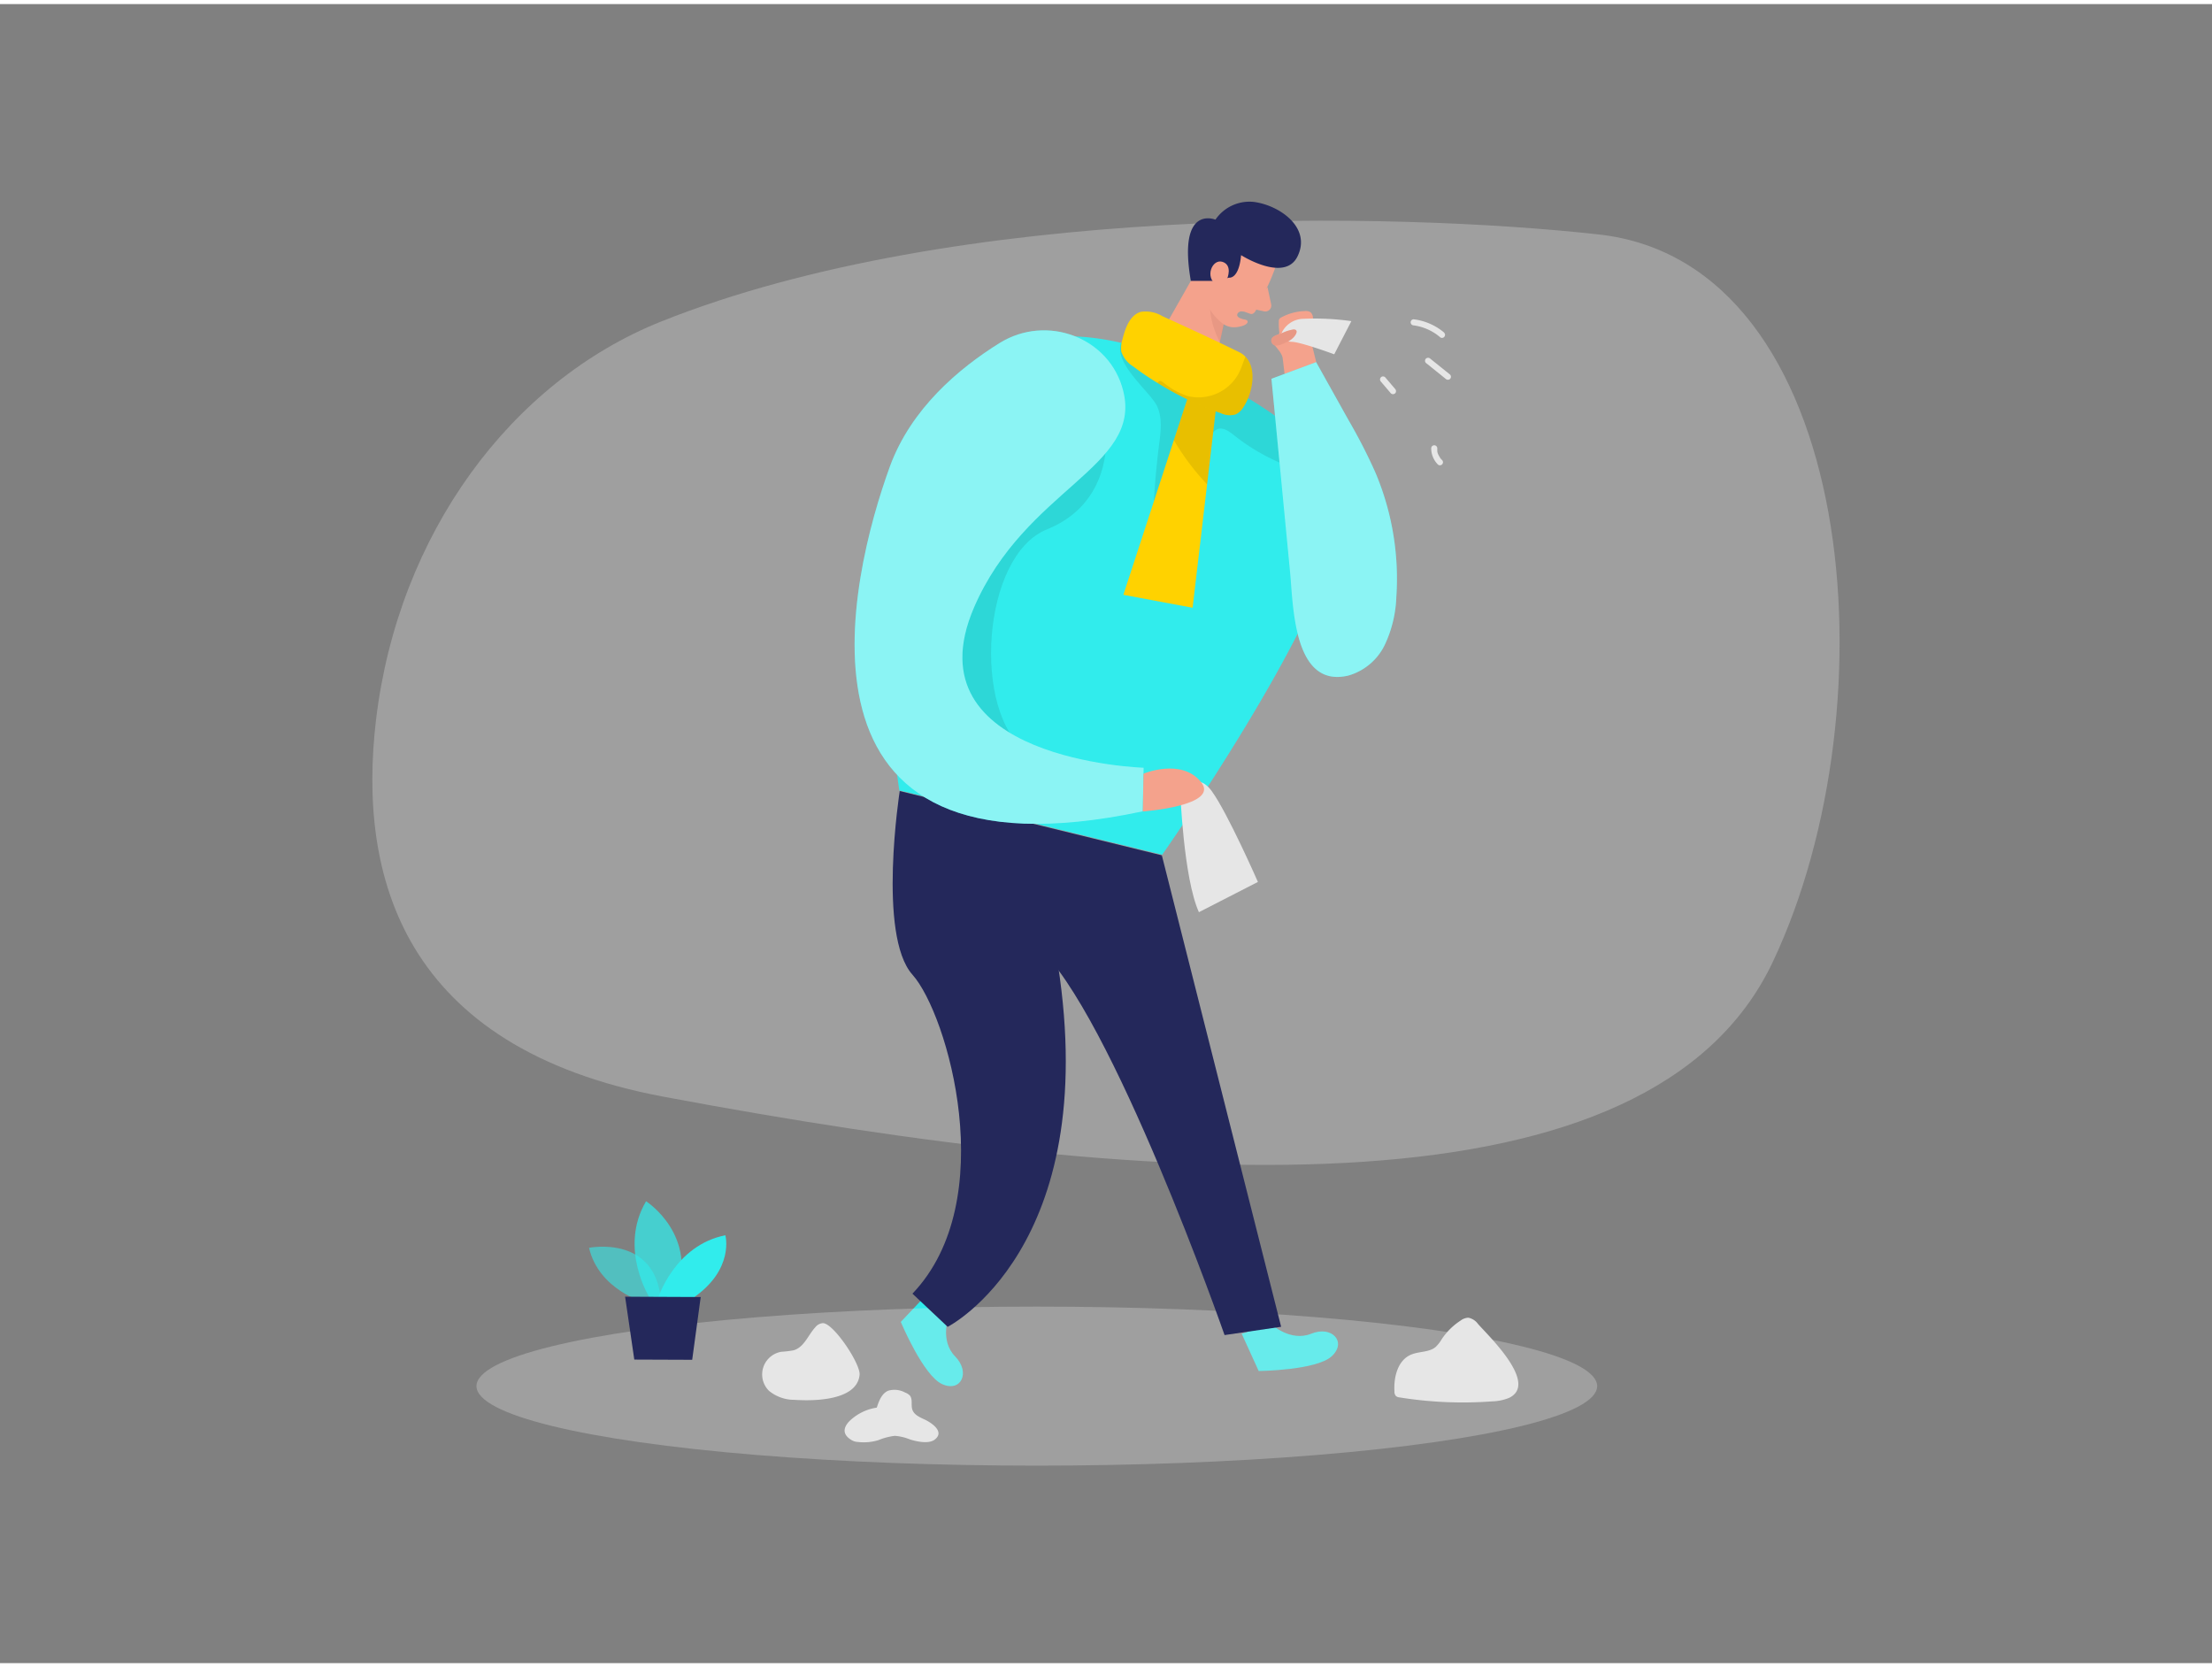 <svg id="Layer_1" data-name="Layer 1" xmlns="http://www.w3.org/2000/svg" viewBox="0 0 400 300" width="406" height="306" class="illustration styles_illustrationTablet__1DWOa"><rect x="0" y="0" width="400" height="300" fill="#808080" stroke="none"/><title>_</title><path d="M119.6,57.38C92.28,68.29,72,95.94,68,129.39c-3.36,28.18,4.68,59.33,52.05,68.2,92.17,17.27,178.49,22.19,200.53-24.39S335.84,46.81,289.07,41.65C251.88,37.54,173,36.09,119.6,57.38Z" fill="#e6e6e6" opacity="0.3"></path><path d="M232.64,69.76l-.42-3.47c-.09-.74-.17-1.49-.27-2.24-.13-1-1.17-1.91-1.73-2.76a1.28,1.28,0,0,1-.21-.48c0-.49.52-.78,1-1a.56.56,0,0,0,.32-.24.61.61,0,0,0,0-.3,11.46,11.46,0,0,1-.08-1.85.84.84,0,0,1,.11-.5.87.87,0,0,1,.32-.25A9.47,9.47,0,0,1,236,55.51a1.53,1.53,0,0,1,1,.22,1.5,1.5,0,0,1,.43,1.15,7,7,0,0,1-.22,2,3.75,3.75,0,0,0-.21,1.75l1.88,7.64Z" fill="#f4a28c"></path><path d="M229.89,238.72s3.47,3.24,7.22,1.71,6.49,1.5,3.72,4.07-13.22,2.68-13.22,2.68l-3.07-6.74Z" fill="#31ecec"></path><path d="M171.58,237.21s-1.7,4.43,1.14,7.33,1.05,6.57-2.37,5-7.46-11.24-7.46-11.24L168,232.9Z" fill="#31ecec"></path><ellipse cx="187.49" cy="249.91" rx="101.33" ry="14.38" fill="#e6e6e6" opacity="0.3"></ellipse><path d="M162.7,142.3s-4.07,26.09,2.3,33.21,16.1,40.82,0,57.68l6.37,6S199.26,225,191.3,173.63l18.8-19.7Z" fill="#24285b"></path><polygon points="218.95 43.7 208.09 62.84 219.06 68.07 222.56 52.04 218.95 43.7" fill="#f4a28c"></polygon><path d="M221.94,55.58A8,8,0,0,1,219.08,52s-1.25,3.83,1.5,9.1Z" fill="#ce8172" opacity="0.31"></path><path d="M242,94.9c-3.05,18-31.84,58.92-31.84,58.92l-47.53-11.63s-15.07-93.59,40.1-80.94c1.69.38,3.46.88,5.29,1.47l6.5,3.1A73.29,73.29,0,0,1,230,74.05C237,79.05,243.45,86.16,242,94.9Z" fill="#31ecec"></path><path d="M234.9,84.22a36.68,36.68,0,0,1-11.78-6.28c-.84-.66-1.85-1.42-2.87-1.11s-1.52,1.68-1.72,2.82c-1.39,8.15-1.46,16.56-4.09,24.4-.51,1.5-1.43,3.23-3,3.3a2.85,2.85,0,0,1-2.52-1.79,8.24,8.24,0,0,1-.52-3.21,157.63,157.63,0,0,1,1.2-22.68c.3-2.31.62-4.76-.32-6.88-1.14-2.58-7.9-7.69-6.56-11.54,1.69.38,3.46.88,5.29,1.47l6.5,3.1A73.29,73.29,0,0,1,230,74.05c.36.3.73.59,1.1.88a14.68,14.68,0,0,1,3.85,4A4.89,4.89,0,0,1,234.9,84.22Z" opacity="0.09"></path><path d="M200,78.24s1.13,12-10.69,16.75-13.56,33.13-3.64,40.21-10.24,12.09-16.92,6.38-7.11-8.55-7.11-8.55-2.07-22.17.37-35.4S200,78.24,200,78.24Z" opacity="0.09"></path><path d="M230.77,47.23c-.35,1-.75,2-1.18,3-.5,1.18-1.19,2.27-1.77,3.41-.34.67-.74,2.71-1.74,2.36l-.69-.24a2.29,2.29,0,0,0-.86-.19.83.83,0,0,0-.74.39.54.54,0,0,0-.06.35.79.79,0,0,0,.46.45,3.76,3.76,0,0,0,.82.27,1,1,0,0,1,.41.12.34.34,0,0,1,.19.35c-.14.64-1.63.89-2.12.93a3.51,3.51,0,0,1-2.46-.71c-1.8-1.45-3.81-3.93-3.06-7.48l.53-6.17a6,6,0,0,1,5-4.82C228.09,38.33,232.29,43.43,230.77,47.23Z" fill="#f4a28c"></path><path d="M229.2,51.16l.67,3.13a1.08,1.08,0,0,1-1.3,1.27L226,55Z" fill="#f4a28c"></path><path d="M210.1,153.93l21.57,85.25-10.23,1.5S201,182.25,187.49,170.26Z" fill="#24285b"></path><path d="M213.42,142.3S214,158,216.8,164.21l10.67-5.47s-5.49-12.52-8.36-16.44S213.42,142.3,213.42,142.3Z" fill="#e6e6e6"></path><path d="M203.13,70c-2.39-9.74-13.85-14-22.37-8.71-7.4,4.6-16,11.88-19.82,22.28-7.29,20-21.27,76.63,45.71,62.4l.15-7.88s-42.6-1.33-30.66-29C185.44,87.59,206.52,83.76,203.13,70Z" fill="#31ecec"></path><path d="M203.13,70c-2.39-9.74-13.85-14-22.37-8.71-7.4,4.6-16,11.88-19.82,22.28-7.29,20-21.27,76.63,45.71,62.4l.15-7.88s-42.6-1.33-30.66-29C185.44,87.59,206.52,83.76,203.13,70Z" fill="#fff" opacity="0.44"></path><path d="M206.78,139.16s6.82-2.86,10.38,1.48S206.65,146,206.65,146Z" fill="#f4a28c"></path><path d="M116.51,234.76s-8.2-2.23-10-9.86c0,0,12.7-2.57,13.06,10.54Z" fill="#31ecec" opacity="0.58"></path><path d="M117.51,234s-5.72-9-.68-17.52c0,0,9.65,6.14,5.36,17.54Z" fill="#31ecec" opacity="0.73"></path><path d="M119,234s3-9.56,12.17-11.37c0,0,1.71,6.2-5.92,11.39Z" fill="#31ecec"></path><polygon points="113.04 233.74 114.7 245.11 125.17 245.15 126.71 233.8 113.04 233.74" fill="#24285b"></polygon><path d="M215.34,50.06h4.22l2.7-.59s1.77.32,2.17-4.07c0,0,7.83,5,10.19.25,2.58-5.22-3.2-9.24-7.83-9.87a7.45,7.45,0,0,0-7,3.2S212.92,36.11,215.34,50.06Z" fill="#24285b"></path><path d="M221.93,49.61s1-2.39-.86-3-3.32,2.84-1,4.22Z" fill="#f4a28c"></path><polygon points="220.06 71.63 218.28 86.85 215.66 109.16 203.14 106.82 212.27 78.86 215.65 68.53 220.06 71.63" fill="#ffd200"></polygon><path d="M233.29,102.75l-3.37-35,8.08-3,5.9,10.56a98.1,98.1,0,0,1,4.82,9.41,49.24,49.24,0,0,1,3.78,22.49,22.07,22.07,0,0,1-2.08,8.64,10.51,10.51,0,0,1-6.63,5.58C233.89,123.74,233.87,108.85,233.29,102.75Z" fill="#31ecec"></path><path d="M233.29,102.75l-3.37-35,8.08-3,5.9,10.56a98.1,98.1,0,0,1,4.82,9.41,49.24,49.24,0,0,1,3.78,22.49,22.07,22.07,0,0,1-2.08,8.64,10.51,10.51,0,0,1-6.63,5.58C233.89,123.74,233.87,108.85,233.29,102.75Z" fill="#fff" opacity="0.44"></path><path d="M220.06,71.63l-1.78,15.22a43.42,43.42,0,0,1-6-8l3.38-10.33Z" opacity="0.09"></path><path d="M224.77,73a3.19,3.19,0,0,1-1.31,1.19,3.74,3.74,0,0,1-2.7-.22,56.24,56.24,0,0,1-11.45-5.47,51.74,51.74,0,0,1-4.42-3,4.94,4.94,0,0,1-2.13-2.68,5.18,5.18,0,0,1,.21-2.17c.5-2,1.31-4.42,3.34-5a5.88,5.88,0,0,1,3.88.78c4.64,2.11,9.29,4.25,13.87,6.5a3.87,3.87,0,0,1,1.18.86C227.37,66,226.48,70.51,224.77,73Z" fill="#ffd200"></path><path d="M224.77,73a3.19,3.19,0,0,1-1.31,1.19,3.74,3.74,0,0,1-2.7-.22,56.24,56.24,0,0,1-11.45-5.47c.53-.82,1,0,2.05.67a12,12,0,0,0,3.46,1.72A8.26,8.26,0,0,0,224,66.77c.51-1,.79-2,1.21-3C227.37,66,226.48,70.51,224.77,73Z" opacity="0.09"></path><path d="M231.71,59.59a4.41,4.41,0,0,1,4-2.68,47,47,0,0,1,8.66.42l-3.1,6s-6-2.22-7.67-2.26A1.55,1.55,0,0,1,232,59.53" fill="#e6e6e6"></path><path d="M233.76,60.42a3.6,3.6,0,0,1-.67.49,8,8,0,0,1-1.23.56,2.4,2.4,0,0,1-1.22.28.91.91,0,0,1-.67-1.29c.33-.56,1.14-.66,1.7-.89a7.76,7.76,0,0,1,2.24-.74c.66,0,.66.47.38.94A2.75,2.75,0,0,1,233.76,60.42Z" fill="#f4a28c"></path><path d="M233.76,60.42a3.6,3.6,0,0,1-.67.49,8,8,0,0,1-1.23.56,2.4,2.4,0,0,1-1.22.28.91.91,0,0,1-.67-1.29c.33-.56,1.14-.66,1.7-.89a7.76,7.76,0,0,1,2.24-.74c.66,0,.66.47.38.94A2.75,2.75,0,0,1,233.76,60.42Z" fill="#ce8172" opacity="0.31"></path><path d="M148.82,238.52a1.94,1.94,0,0,0-1.4.76c-1.31,1.43-2,3.59-3.9,4.15a18.51,18.51,0,0,1-2.24.27,4.16,4.16,0,0,0-2.21,7.07,7.19,7.19,0,0,0,4.58,1.62c3.35.23,11.35.21,11.79-4.53C155.63,245.91,150.77,238.58,148.82,238.52Z" fill="#e6e6e6"></path><path d="M267.27,238.67a2.8,2.8,0,0,0-1.75-1.13,2.46,2.46,0,0,0-1.4.52,11.75,11.75,0,0,0-3.38,3.32,6.72,6.72,0,0,1-1.13,1.45c-1.2,1-3,.77-4.45,1.39-2.39,1-3.16,4.05-3,6.64a1.13,1.13,0,0,0,.29.86,1.2,1.2,0,0,0,.62.23,72.07,72.07,0,0,0,16.73.72,8.73,8.73,0,0,0,3.08-.63C278.24,249.48,269.27,240.93,267.27,238.67Z" fill="#e6e6e6"></path><path d="M154.33,255.61c-1.63,1.24-2.5,2.88-.18,4.15a2.44,2.44,0,0,0,1,.25,9,9,0,0,0,3.72-.34,11.11,11.11,0,0,1,2.94-.77,9.17,9.17,0,0,1,2.79.67c1.16.35,3.35.86,4.44,0,1.72-1.32-.27-2.81-1.57-3.49-1-.49-2.14-.89-2.49-1.92-.28-.83.11-1.88-.46-2.56a2.25,2.25,0,0,0-.83-.52,4,4,0,0,0-3.07-.34c-1.17.49-1.68,1.84-2.07,3.06A9,9,0,0,0,154.33,255.61Z" fill="#e6e6e6"></path><path d="M252.29,69.6l-1.8-2.11a.55.55,0,0,0-.78,0,.57.57,0,0,0,0,.78l1.8,2.11a.56.56,0,0,0,.78,0A.57.57,0,0,0,252.29,69.6Z" fill="#e6e6e6"></path><path d="M261.11,59.37A10.54,10.54,0,0,0,255.64,57a.55.55,0,0,0-.55.55.57.57,0,0,0,.55.55,9.27,9.27,0,0,1,4.7,2.07.55.55,0,1,0,.77-.78Z" fill="#e6e6e6"></path><path d="M262.22,67l-3.59-2.89a.58.58,0,0,0-.78,0,.56.56,0,0,0,0,.78q1.8,1.44,3.59,2.89a.58.58,0,0,0,.78,0A.56.56,0,0,0,262.22,67Z" fill="#e6e6e6"></path><path d="M260.78,82.46l-.24-.24-.09-.12L260.4,82a4.42,4.42,0,0,1-.34-.6v0s0,0,0,0l-.06-.15a1.89,1.89,0,0,1-.09-.34.75.75,0,0,1,0-.16.17.17,0,0,0,0-.07,2.06,2.06,0,0,1,0-.35.56.56,0,0,0-.55-.55.55.55,0,0,0-.55.55A4.17,4.17,0,0,0,260,83.24a.54.54,0,0,0,.77,0A.55.55,0,0,0,260.78,82.46Z" fill="#e6e6e6"></path></svg>